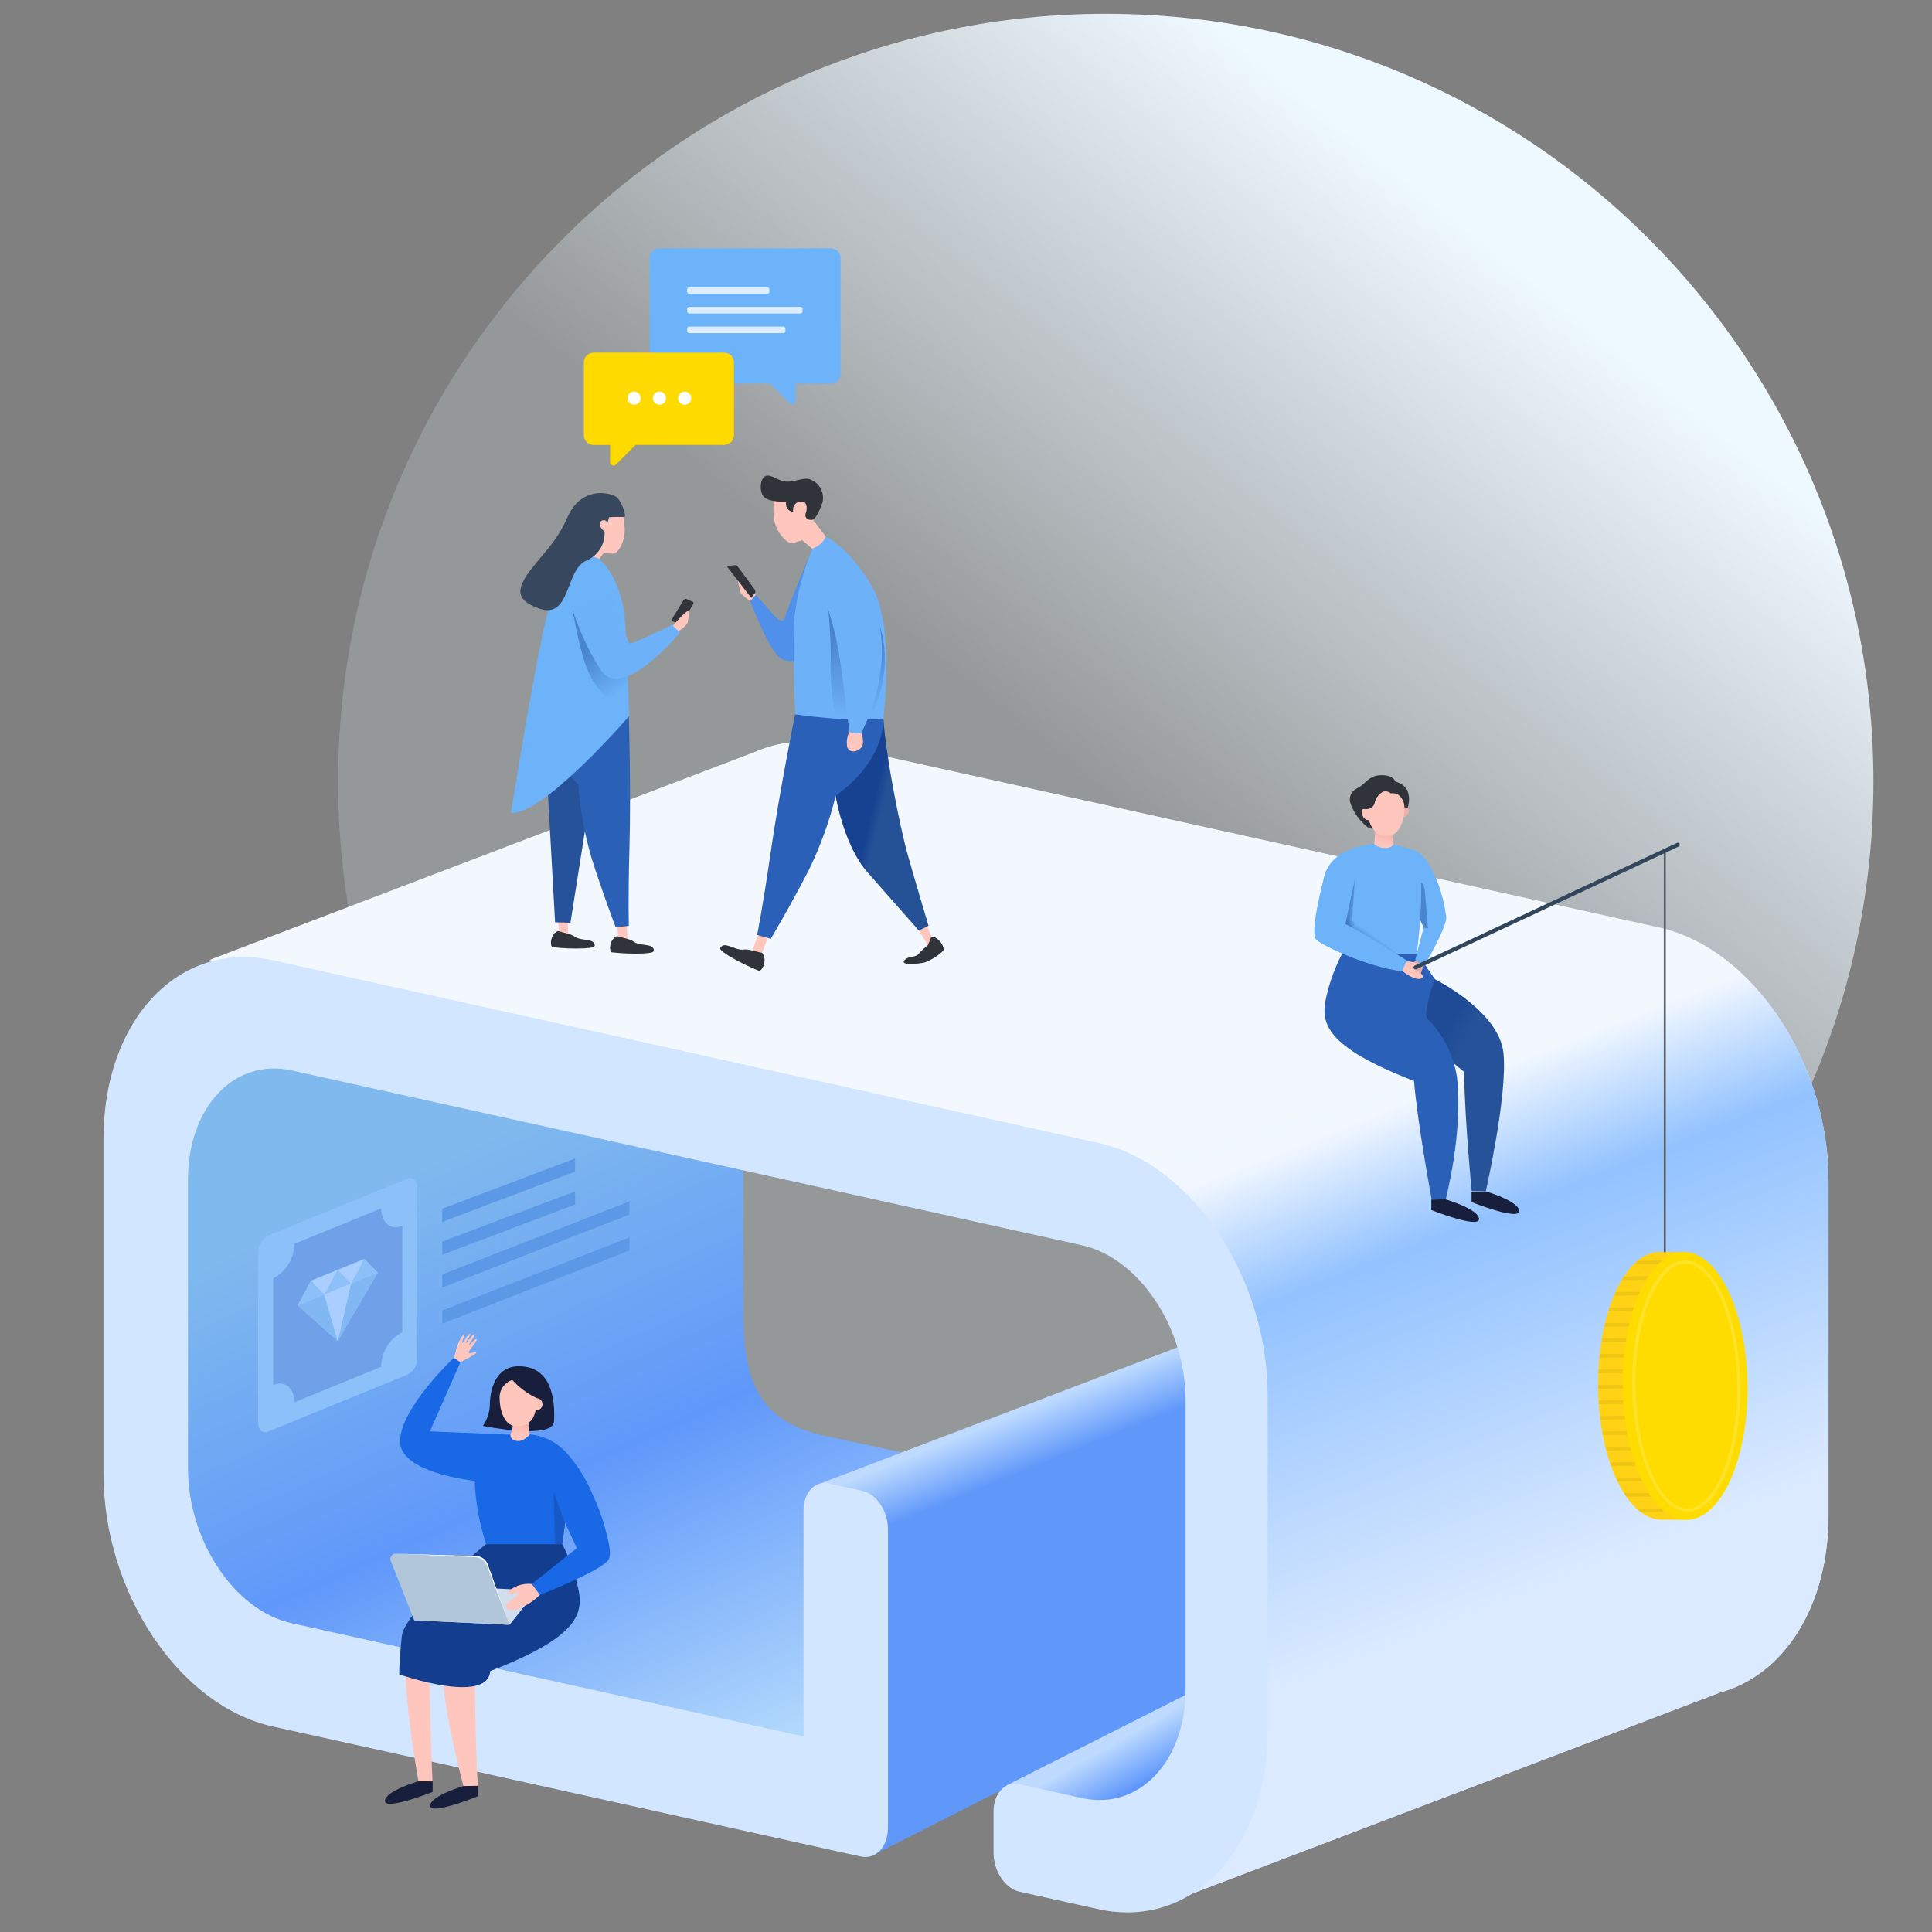 <svg width="240" height="240" viewBox="0 0 240 240" fill="none" xmlns="http://www.w3.org/2000/svg">
<rect x="0" y="0" width="240" height="240" fill="#808080" stroke="none"/>
<path d="M137.361 192.437C190.028 192.437 232.723 149.742 232.723 97.076C232.723 44.409 190.028 1.714 137.361 1.714C84.695 1.714 42 44.409 42 97.076C42 149.742 84.695 192.437 137.361 192.437Z" fill="url(#paint0_linear_4489_8730)"/>
<path d="M102.603 178.397C95.089 176.763 92.336 172.68 92.336 163.369V143.35L23.083 127.578V200.09L103.942 217.789L124.705 183.159L102.603 178.397Z" fill="url(#paint1_linear_4489_8730)"/>
<path d="M174.83 196.823L179.289 157.618C176.093 156.861 172.739 157.147 169.717 158.435L101.771 184.335L108.844 230.261L174.83 196.823Z" fill="url(#paint2_linear_4489_8730)"/>
<path d="M137.978 225.883L124.991 221.816L147.518 210.43L160.512 214.506L137.978 225.883Z" fill="url(#paint3_linear_4489_8730)"/>
<path d="M206.087 115.212L103.518 92.523C100.322 91.765 96.967 92.051 93.945 93.339L25.999 119.255L140.101 148.659L154.582 167.689L150.776 222.502L145.058 236.387L213.666 210.251C221.54 208.119 227.143 199.633 227.143 188.198V146.674C227.127 131.891 217.685 117.777 206.087 115.212Z" fill="url(#paint4_linear_4489_8730)"/>
<path d="M206.087 115.212L103.518 92.523C100.322 91.765 96.967 92.051 93.945 93.339L25.999 119.255L140.101 148.659L154.582 167.689L150.776 222.502L145.058 236.387L213.666 210.251C221.54 208.119 227.143 199.633 227.143 188.198V146.674C227.127 131.891 217.685 117.777 206.087 115.212Z" fill="url(#paint5_linear_4489_8730)"/>
<path d="M136.466 141.978L33.897 119.288C22.267 116.715 12.857 126.655 12.857 141.463V183.052C12.857 197.82 22.267 211.909 33.897 214.473L103.208 229.804L106.916 230.621C108.786 231.029 110.305 229.436 110.305 227.06V189.938C110.305 187.708 108.884 185.584 107.136 185.201L102.987 184.278C101.239 183.894 99.818 185.388 99.818 187.618V215.707L36.241 201.642C29.136 200.074 23.353 191.424 23.353 182.366V146.551C23.353 137.493 29.136 131.409 36.241 132.977L134.383 154.686C141.497 156.263 147.28 164.912 147.28 173.962V209.785C147.28 218.843 141.497 224.928 134.383 223.36L126.632 221.644C124.86 221.252 123.422 222.763 123.422 225.026V230.18C123.422 232.442 124.86 234.598 126.632 234.99L136.433 237.163C148.032 239.728 157.473 229.812 157.473 215.021V173.431C157.506 158.656 148.048 144.542 136.466 141.978Z" fill="#D3E6FF"/>
<path d="M50.837 169.58L33.072 176.833V154.977L50.829 147.716L50.837 169.58Z" fill="#70A1E8"/>
<path fill-rule="evenodd" clip-rule="evenodd" d="M54.937 150.152L71.439 143.913V145.547L54.937 151.785V150.152Z" fill="#5B99E7"/>
<path fill-rule="evenodd" clip-rule="evenodd" d="M54.937 154.235L71.439 147.997V149.631L54.937 155.869V154.235Z" fill="#5B99E7"/>
<path fill-rule="evenodd" clip-rule="evenodd" d="M54.937 158.319L78.192 149.238V150.872L54.937 159.953V158.319Z" fill="#5B99E7"/>
<path fill-rule="evenodd" clip-rule="evenodd" d="M54.937 162.795L78.192 153.714V155.348L54.937 164.429V162.795Z" fill="#5B99E7"/>
<path d="M50.584 146.433L33.309 153.49C32.539 153.898 32.06 154.701 32.068 155.573V176.809C32.068 177.625 32.631 178.115 33.325 177.838L50.6 170.773C51.365 170.375 51.846 169.585 51.849 168.723V147.487C51.841 146.637 51.278 146.18 50.584 146.433ZM49.963 165.496C48.364 166.336 47.357 167.987 47.341 169.793L36.568 174.203C36.568 172.423 35.392 171.451 33.946 172.047V158.807C35.545 157.968 36.552 156.317 36.568 154.511L47.349 150.109C47.349 151.897 48.525 152.861 49.971 152.265L49.963 165.496Z" fill="#8CC0F9"/>
<path d="M46.916 158.096L41.95 166.583L36.984 162.164L38.634 159.093L45.266 156.381L46.916 158.096Z" fill="#A9CEFF"/>
<path d="M38.634 159.093L36.984 162.164L40.292 160.808L38.634 159.093Z" fill="#8CC0F9"/>
<path d="M41.951 157.737L40.293 160.808L43.609 159.453L41.951 157.737Z" fill="#8CC0F9"/>
<path d="M45.266 156.381L43.608 159.452L46.916 158.096L45.266 156.381Z" fill="#8CC0F9"/>
<path d="M41.95 166.583L43.608 159.452L46.916 158.097L41.95 166.583Z" fill="#81B7F2"/>
<path d="M41.95 166.583L36.984 162.164L40.292 160.808L41.95 166.583Z" fill="#81B7F2"/>
<path d="M41.951 166.583L40.293 160.808L43.609 159.452L41.951 166.583Z" fill="#A9CEFF"/>
<path d="M57.142 169.233C57.142 169.233 58.776 168.416 59.054 168.163C59.331 167.91 59.054 167.926 58.784 168C58.515 168.073 58.253 168.204 58.221 168C58.188 167.795 59.397 166.513 59.193 166.366C58.988 166.219 58.376 167.118 58.278 167.085C58.18 167.052 59.094 165.884 58.915 165.754C58.735 165.623 57.992 166.897 57.877 166.832C57.763 166.766 58.572 165.77 58.392 165.68C58.212 165.59 57.518 166.864 57.404 166.824C57.289 166.783 57.828 165.77 57.665 165.745C57.502 165.721 56.783 166.962 56.66 167.648C56.602 168.032 56.478 168.402 56.293 168.743L57.142 169.233Z" fill="#FEC6BD"/>
<path d="M68.822 176.584C68.977 173.872 68.528 169.715 64.436 169.723C60.834 169.723 60.858 174.289 60.858 174.289C60.868 175.304 60.563 176.297 59.984 177.131C59.984 177.131 68.675 178.903 68.822 176.584Z" fill="#181F3D"/>
<path d="M51.981 221.269C51.981 221.269 47.823 222.486 47.823 223.719C47.823 224.952 53.745 222.6 53.745 222.6V221.293L51.981 221.269Z" fill="#181F3D"/>
<path d="M50.412 204.525C49.873 209.744 51.981 221.269 51.981 221.269H53.728C53.728 221.269 53.296 212.84 53.41 206.232C57.665 202.826 50.943 199.306 50.412 204.525Z" fill="#FEC6BD"/>
<path d="M54.977 205.285C54.447 210.504 57.591 221.93 57.591 221.93H59.347C59.347 221.93 58.914 213.509 59.02 206.902C63.284 203.537 55.508 200.066 54.977 205.285Z" fill="#FEC6BD"/>
<path d="M49.931 203.145C49.775 204.419 49.579 206.877 49.596 207.996C49.596 207.996 60.548 211.827 60.9 207.588C71.869 203.324 72.612 200.449 71.763 197.044C71.354 195.225 70.709 193.467 69.843 191.816H60.361C60.361 191.816 50.306 200.155 49.931 203.145Z" fill="#133E90"/>
<path d="M55.297 197.035L66.707 197.575L63.293 201.838L51.458 201.283L55.297 197.035Z" fill="#D1DEEE"/>
<path d="M70.3 180.39C69.197 179.203 67.716 178.435 66.11 178.217C65.183 178.087 64.243 178.087 63.317 178.217L53.401 177.809L57.191 169.233L56.374 168.669C56.374 168.669 49.603 175.04 49.701 179.132C49.783 182.473 56.497 183.649 58.963 183.967C59.069 186.638 59.55 189.28 60.393 191.816H69.843C69.843 191.816 70.014 190.714 70.202 189.186L71.656 192.315L66.061 196.766L67.066 198.122C67.066 198.122 73.943 195.443 75.437 193.948C76.083 193.303 75.617 191.645 75.437 190.91C75.024 189.093 74.413 187.326 73.616 185.642C72.812 183.718 71.691 181.943 70.3 180.39Z" fill="#1969E6"/>
<path d="M68.528 184.751L67.393 191.841H69.843C69.843 191.841 70.014 190.738 70.202 189.211L68.528 184.751Z" fill="url(#paint6_linear_4489_8730)"/>
<path d="M49.163 193.001L59.127 193.311C59.773 193.313 60.35 193.717 60.573 194.324L63.292 201.838L51.458 201.283L48.542 193.891C48.467 193.688 48.496 193.461 48.62 193.284C48.744 193.106 48.946 193.001 49.163 193.001Z" fill="#B2C6DA"/>
<path d="M65.751 176.11C65.603 176.797 65.628 177.51 65.824 178.185C65.824 178.185 65.097 179.075 64.289 179.001C63.317 178.92 63.407 178.242 63.407 178.242C63.672 177.5 63.81 176.718 63.815 175.93C63.815 175.93 65.832 175.4 65.751 176.11Z" fill="#FEC6BD"/>
<path d="M65.751 176.11C65.603 176.797 65.628 177.51 65.824 178.185C65.824 178.185 65.097 179.075 64.289 179.001C63.317 178.92 63.407 178.242 63.407 178.242C63.672 177.5 63.81 176.718 63.815 175.93C63.815 175.93 65.832 175.4 65.751 176.11Z" fill="url(#paint7_linear_4489_8730)"/>
<path d="M64.306 171.307C63.052 171.33 62.05 172.357 62.06 173.611C62.06 175.138 62.615 177.262 64.306 177.18C66.242 177.09 66.625 175.653 66.691 173.692C66.713 173.063 66.477 172.452 66.037 172.002C65.597 171.551 64.992 171.3 64.363 171.307H64.306Z" fill="#FEC6BD"/>
<path d="M57.592 221.865C57.592 221.865 53.442 223.082 53.442 224.315C53.442 225.549 59.364 223.139 59.364 223.139L59.323 221.841L57.592 221.865Z" fill="#181F3D"/>
<path d="M65.906 174.436C65.906 174.846 66.239 175.179 66.65 175.179C67.06 175.179 67.393 174.846 67.393 174.436C67.393 174.025 67.06 173.692 66.65 173.692C66.239 173.692 65.906 174.025 65.906 174.436Z" fill="#FEC6BD"/>
<path d="M66.061 196.766C65.139 196.67 64.213 196.911 63.455 197.444C62.843 197.967 63.325 198.187 63.611 197.991C63.9 197.874 64.216 197.834 64.525 197.877C64.181 198.298 63.764 198.652 63.292 198.922C62.426 199.453 62.851 200.351 64.346 199.87C65.368 199.49 66.296 198.894 67.065 198.122L66.061 196.766Z" fill="#FEC6BD"/>
<path d="M66.69 173.692C65.462 173.111 64.371 172.276 63.488 171.242C65.996 170.262 67.074 172.018 66.69 173.692Z" fill="#181F3D"/>
<path d="M49.162 193.001L59.127 193.311C59.773 193.313 60.35 193.717 60.572 194.324L63.292 201.838L60.45 194.373C60.206 193.853 59.706 193.499 59.135 193.442L49.162 193.001Z" fill="white"/>
<path d="M184.573 147.997C184.573 147.997 188.722 149.214 188.722 150.447C188.722 151.681 182.801 149.328 182.801 149.328V148.03L184.573 147.997Z" fill="#181F3D"/>
<path d="M179.575 148.985C179.575 148.985 183.732 150.21 183.732 151.436C183.732 152.661 177.803 150.317 177.803 150.317V149.01L179.575 148.985Z" fill="#181F3D"/>
<path d="M175.573 117.491C176.379 118.928 177.268 120.316 178.236 121.648C178.236 121.648 186.224 125.585 186.763 130.804C187.302 136.023 184.574 147.956 184.574 147.956H182.818C182.818 147.956 182.001 139.748 181.862 133.14C177.599 129.734 172.273 124.621 172.273 124.621V118.389L175.573 117.491Z" fill="#255299"/>
<path d="M175.573 117.491C176.379 118.928 177.268 120.316 178.236 121.648C178.236 121.648 186.224 125.585 186.763 130.804C187.302 136.023 184.574 147.956 184.574 147.956H182.818C182.818 147.956 182.001 139.748 181.862 133.14C177.599 129.734 172.273 124.621 172.273 124.621V118.389L175.573 117.491Z" fill="url(#paint8_linear_4489_8730)"/>
<path d="M177.329 126.541C179.278 128.498 180.556 131.023 180.98 133.753C181.797 140.564 179.592 148.985 179.592 148.985H177.844C177.844 148.985 176.08 139.503 175.655 134.284C164.678 130.02 163.934 127.145 164.784 123.731C165.198 121.916 165.843 120.162 166.703 118.512H175.99L178.236 121.632C178.236 121.632 176.7 125.863 177.329 126.541Z" fill="#2A60B7"/>
<path d="M175.998 119.173C175.998 119.173 175.222 119.851 175.181 120.26C175.14 120.668 175.998 121.665 176.333 121.281C176.585 120.781 176.764 120.247 176.864 119.696L175.998 119.173Z" fill="#E3ABA6"/>
<path d="M176.218 105.877C176.218 105.877 178.767 107.739 179.657 113.848C179.837 115.081 176.856 120.08 176.856 120.08L175.818 119.19L176.839 115.228L176.406 114.273L175.124 109.609C175.124 109.609 172.747 104.782 173.115 104.888C176.096 105.697 176.218 105.877 176.218 105.877Z" fill="#6DB3FA"/>
<path d="M178.023 114.379C178.326 115.841 176.839 115.196 176.839 115.196L176.406 114.24L176.553 109.585C176.553 109.585 177.1 109.871 178.023 114.379Z" fill="url(#paint9_linear_4489_8730)"/>
<path d="M166.703 118.512C166.703 118.512 166.85 109.119 166.662 107.592C167.269 106.503 168.216 105.643 169.357 105.142C170.56 104.707 171.857 104.6 173.115 104.831C173.115 104.831 176.537 108.098 176.553 109.593C176.578 112.573 176.39 115.551 175.99 118.504L166.703 118.512Z" fill="#6DB3FA"/>
<path d="M174.241 101.098C174.595 100.88 174.843 100.526 174.927 100.118C175.1 99.479 175.066 98.801 174.829 98.183C174.515 97.636 173.984 97.247 173.367 97.113C173.367 97.113 173.122 96.296 171.668 96.296C170.215 96.296 169.847 97.064 169.087 97.611C168.904 97.746 168.71 97.867 168.508 97.97C167.804 98.325 167.492 99.16 167.789 99.89C168.209 101.01 168.926 101.996 169.863 102.74C170.346 103.042 170.958 103.042 171.44 102.74L174.241 101.098Z" fill="#30343A"/>
<path d="M175.001 100.862C174.837 101.188 174.706 101.523 174.347 101.523C174.172 101.523 174.003 101.454 173.879 101.329C173.755 101.205 173.686 101.037 173.686 100.862C173.686 100.502 174.004 100.494 174.331 100.331C174.657 100.167 175.164 100.527 175.001 100.862Z" fill="#F2B0A9"/>
<path d="M170.917 102.495L170.713 104.872C171.077 105.176 171.537 105.341 172.012 105.338C172.428 105.377 172.84 105.23 173.139 104.937L172.722 102.626L170.917 102.495Z" fill="#FEC6BD"/>
<path d="M170.917 102.495L170.713 104.872C171.077 105.176 171.537 105.341 172.012 105.338C172.428 105.377 172.84 105.23 173.139 104.937L172.722 102.626L170.917 102.495Z" fill="url(#paint10_linear_4489_8730)"/>
<path d="M172.771 98.558C173.046 98.514 173.329 98.545 173.588 98.648C174.135 99.011 174.464 99.625 174.462 100.282C174.462 101.817 173.898 103.916 172.207 103.859C169.823 103.786 169.863 100.502 169.863 100.502C170.26 100.477 170.605 100.221 170.745 99.849C170.854 99.22 171.237 98.672 171.791 98.354C172.13 98.24 172.506 98.318 172.771 98.558Z" fill="#FEC6BD"/>
<path d="M170.647 101.131C170.647 101.542 170.315 101.875 169.904 101.875C169.488 101.875 169.145 101.254 169.145 100.845C169.145 100.437 169.365 100.511 169.773 100.511C170.182 100.511 170.647 100.715 170.647 101.131Z" fill="#FEC6BD"/>
<path d="M174.609 119.451C175.223 119.389 175.838 119.551 176.341 119.909C176.749 120.252 176.431 120.399 176.243 120.276C176.05 120.194 175.838 120.166 175.63 120.195C175.857 120.474 176.134 120.71 176.447 120.889C177.019 121.24 176.741 121.836 175.745 121.518C175.065 121.269 174.448 120.873 173.939 120.358L174.609 119.451Z" fill="#FEC6BD"/>
<path d="M165.951 115.139C166.523 115.89 173.629 118.602 173.629 118.602C173.629 118.602 169.545 115.057 167.977 114.379L168.303 109.25C168.303 109.25 165.379 114.396 165.951 115.139Z" fill="url(#paint11_linear_4489_8730)"/>
<path d="M165.951 115.139C166.523 115.89 173.629 118.602 173.629 118.602C173.629 118.602 169.545 115.057 167.977 114.379L168.303 109.25C168.303 109.25 165.379 114.396 165.951 115.139Z" fill="url(#paint12_linear_4489_8730)"/>
<path d="M170.729 104.831C170.729 104.831 165.453 105.084 164.505 108.858C163.689 112.068 162.872 115.915 163.46 116.666C164.048 117.417 169.839 120.096 174.159 120.668L174.764 119.312C174.764 119.312 168.654 115.465 167.127 114.787L168.303 109.25L170.729 104.831Z" fill="#6DB3FA"/>
<path d="M206.806 105.648V155.797" stroke="#5A6268" stroke-width="0.25" stroke-linecap="round"/>
<path d="M175.842 120.178L208.422 104.937" stroke="#31465B" stroke-width="0.5" stroke-linecap="round"/>
<path d="M114.145 115.604L115.263 117.418L115.95 116.968L115.157 114.984L114.145 115.604Z" fill="#FEC6BD"/>
<path d="M115.663 116.462L115.263 117.417C114.846 117.746 114.458 118.109 114.103 118.504C113.654 119.026 112.829 118.683 112.33 119.32C111.832 119.957 114.07 119.745 114.87 119.557C115.704 119.244 116.467 118.77 117.117 118.161C117.59 117.777 116.324 116.045 115.663 116.462Z" fill="#30343A"/>
<path d="M103.812 98.853C103.812 98.853 104.801 105.019 107.831 108.441C110.861 111.864 114.145 115.604 114.145 115.604L115.345 115C115.345 115 113.793 109.822 112.772 106.22C111.751 102.618 109.946 93.315 109.734 89.256L103.812 98.853Z" fill="#255297"/>
<path d="M103.812 98.853C103.812 98.853 104.801 105.019 107.831 108.441C110.861 111.864 114.145 115.604 114.145 115.604L115.345 115C115.345 115 113.793 109.822 112.772 106.22C111.751 102.618 109.946 93.315 109.734 89.256L103.812 98.853Z" fill="url(#paint13_linear_4489_8730)"/>
<path d="M94.198 116.07L93.316 118.471L94.346 119.214L95.35 116.552L94.198 116.07Z" fill="#FEC6BD"/>
<path d="M93.447 118.079C93.054 117.957 92.639 117.92 92.23 117.973C91.413 118.022 90.27 117.156 89.714 117.499C89.159 117.842 89.584 118.128 90.531 118.741C91.731 119.454 92.985 120.074 94.28 120.595C94.656 120.668 95.391 119.272 94.68 118.373L93.447 118.079Z" fill="#30343A"/>
<path d="M98.773 88.733C98.773 88.733 96.829 98.322 95.775 105.623C94.722 112.925 94.052 116.143 94.052 116.143L95.743 116.633C95.743 116.633 98.242 112.435 100.463 108.098C101.911 105.138 103.034 102.03 103.812 98.828C103.812 98.828 109.668 95.12 109.734 89.231L98.773 88.733Z" fill="#2A60B7"/>
<path d="M93.202 74.66C93.202 74.66 91.895 73.843 91.895 73.32C91.895 72.798 91.397 71.801 91.895 71.948C92.394 72.095 93.872 73.917 93.872 73.917L93.202 74.66Z" fill="#FEC6BD"/>
<path d="M100.921 68.175C100.921 68.175 97.85 75.403 97.539 76.596C97.229 77.788 96.265 76.596 95.424 75.616C94.582 74.635 93.905 73.917 93.905 73.917L93.202 74.66C93.202 74.66 95.563 81.112 97.147 81.888C98.732 82.664 100.921 81.251 100.921 81.251V68.175Z" fill="#508FEA"/>
<path d="M96.127 61.788C96.059 62.644 96.059 63.504 96.127 64.361C96.421 66.345 97.932 67.628 98.463 67.472C98.993 67.317 99.671 67.113 99.671 67.113L100.905 68.175L103.094 67.358L100.978 64.54C100.978 64.54 101.084 61.51 100.055 61.363C98.735 61.378 97.419 61.52 96.127 61.788Z" fill="#FEC6BD"/>
<path d="M97.678 62.31C97.678 62.31 95.4 62.458 94.811 61.616C94.223 60.775 94.501 59.101 95.326 59.084C96.151 59.068 96.78 59.901 97.981 59.828C99.181 59.754 100.047 59.166 100.929 59.681C101.934 60.209 102.444 61.358 102.162 62.458C101.762 63.487 101.346 64.589 100.757 64.589C100.169 64.589 99.941 64.165 100.088 63.773C100.235 63.38 100.374 62.441 99.712 62.335C99.444 62.273 99.163 62.326 98.936 62.481C98.709 62.636 98.558 62.88 98.52 63.152V63.585C98.223 63.56 97.954 63.4 97.79 63.152C97.626 62.903 97.585 62.593 97.678 62.31Z" fill="#30343A"/>
<path d="M102.505 66.656C102.505 66.656 102.505 67.472 100.92 68.175C99.765 70.908 99.011 73.794 98.682 76.743C98.437 80.688 98.772 88.733 98.772 88.733C98.772 88.733 105.609 89.786 109.733 89.255C109.733 89.255 111.22 77.764 108.288 72.79C105.355 67.816 102.505 66.656 102.505 66.656Z" fill="#6DB1F8"/>
<path d="M90.27 70.323L93.325 74.276L93.774 73.672C93.863 73.547 93.863 73.38 93.774 73.255L91.618 70.347C91.545 70.243 91.418 70.189 91.291 70.209L90.27 70.323Z" fill="#30343A"/>
<path d="M107.275 73.753L102.619 73.647C103.044 76.548 103.233 79.479 103.183 82.411C103.126 85.257 103.509 88.094 104.318 90.824C104.285 91.501 104.426 92.176 104.726 92.784C105.045 93.486 105.96 93.38 106.45 92.784C106.94 92.188 106.515 91.109 106.45 90.971C106.907 91.787 109.717 87.279 109.905 82.484C110.05 79.359 109.122 76.278 107.275 73.753Z" fill="url(#paint14_linear_4489_8730)"/>
<path d="M105.503 90.914C105.209 91.517 105.122 92.2 105.258 92.858C105.576 93.56 106.491 93.454 106.989 92.858C107.487 92.261 106.989 91.02 106.989 91.02L105.503 90.914Z" fill="#FEC6BD"/>
<path d="M102.154 73.533C103.217 76.396 103.972 79.364 104.409 82.387C105.086 87.214 105.503 90.914 105.503 90.914C105.965 91.145 106.5 91.183 106.99 91.02C108.505 88.127 109.372 84.938 109.53 81.676C109.652 78.503 109.048 75.343 107.765 72.438L102.154 73.533Z" fill="#6DB1F8"/>
<path d="M70.488 113.848L70.586 116.249L69.451 116.609L69.32 113.946L70.488 113.848Z" fill="#FEC6BD"/>
<path d="M70.455 115.972C70.831 116.046 71.188 116.199 71.501 116.421C72.178 116.846 73.485 116.625 73.787 117.156C74.09 117.687 73.616 117.736 72.554 117.809C71.246 117.865 69.934 117.816 68.634 117.662C68.299 117.564 68.307 116.078 69.303 115.653L70.455 115.972Z" fill="#30343A"/>
<path d="M73.412 98.461L70.864 114.632L68.953 114.567L68.005 97.513C67.671 94.847 67.617 92.154 67.842 89.476L73.412 98.461Z" fill="#255299"/>
<path d="M77.848 114.485L77.946 116.887L76.81 117.246L76.68 114.583L77.848 114.485Z" fill="#FEC6BD"/>
<path d="M77.807 116.601C78.183 116.681 78.538 116.837 78.852 117.058C79.53 117.483 80.829 117.254 81.139 117.785C81.45 118.316 80.96 118.373 79.906 118.447C78.597 118.498 77.287 118.449 75.985 118.3C75.642 118.193 75.659 116.715 76.647 116.29L77.807 116.601Z" fill="#30343A"/>
<path d="M78.117 88.929C78.117 88.929 78.386 98.093 78.198 105.003C78.01 111.912 78.117 115.016 78.117 115.016L76.483 115.196C76.483 115.196 74.85 110.924 73.477 106.571C72.609 103.605 72.061 100.555 71.844 97.472C71.844 97.472 67.025 93.119 67.899 87.671L78.117 88.929Z" fill="#2A60B5"/>
<path d="M77.243 63.054C77.243 63.054 77.537 64.597 77.594 65.504C77.716 67.374 76.712 68.771 76.197 68.771C75.683 68.771 75.021 68.673 75.021 68.673L74.098 69.882L71.934 69.563L73.322 66.566C73.322 66.566 72.636 63.813 73.543 63.478C74.759 63.218 75.998 63.076 77.243 63.054Z" fill="#FEC6BD"/>
<path d="M71.689 69.212C71.689 69.212 73.894 68.967 74.474 69.457C75.054 69.947 76.777 71.834 77.48 75.673C77.798 77.38 78.141 88.978 78.141 88.978C78.141 88.978 67.352 101.442 63.48 100.952C63.48 100.952 66.666 80.966 68.12 75.722C69.573 70.478 71.689 69.212 71.689 69.212Z" fill="#6DB3FA"/>
<path d="M84.34 77.527L83.523 77.159C83.417 77.11 83.401 76.955 83.523 76.816L84.895 74.578C84.985 74.44 85.149 74.358 85.255 74.407L86.072 74.766C86.178 74.815 86.194 74.971 86.072 75.118L84.732 77.347C84.663 77.495 84.497 77.57 84.34 77.527Z" fill="#30343A"/>
<path d="M84.226 78.45C84.226 78.45 85.451 77.69 85.451 77.192C85.451 76.694 85.909 75.771 85.451 75.91C84.994 76.048 83.564 77.755 83.564 77.755L84.226 78.45Z" fill="#FEC6BD"/>
<path d="M77.962 83.996L78.068 86.789C78.068 86.789 75.928 88.553 73.445 84.183C72.089 81.839 71.142 75.771 71.142 75.771L77.962 83.996Z" fill="url(#paint15_linear_4489_8730)"/>
<path d="M76.23 74.097C76.746 76.074 77.387 78.016 78.149 79.912C78.264 80.214 83.458 77.633 83.458 77.633L84.487 78.572C84.487 78.572 77.186 87.393 74.588 83.162C73.12 80.861 71.961 78.375 71.142 75.771L76.23 74.097Z" fill="#6DB1F8"/>
<path d="M76.483 61.673C77.153 62.033 77.888 64.214 77.569 64.214C77.251 64.214 75.993 64.214 75.658 64.263L75.429 65.079C75.429 65.079 75.429 64.483 74.85 64.638C74.27 64.793 74.564 65.798 75.094 65.953C75.221 67.556 74.291 69.055 72.799 69.653C70.169 70.854 70.929 77.004 66.935 75.583C62.941 74.162 64.795 72.063 67.695 68.624C70.594 65.186 70.145 64.165 71.55 62.588C72.815 61.234 74.816 60.862 76.483 61.673Z" fill="#37475E"/>
<path d="M209.134 155.544H205.866C201.709 155.879 198.45 163.254 198.516 172.255C198.581 181.256 202.028 188.533 206.193 188.778H209.46L209.134 155.544Z" fill="#FFD215"/>
<path opacity="0.06" d="M207.148 156.581L203.473 156.622C203.301 156.769 203.122 156.908 202.95 157.08L207.148 157.039V156.581Z" fill="black"/>
<path opacity="0.06" d="M207.165 158.509L201.758 158.566L201.488 159.023L207.206 158.958L207.165 158.509Z" fill="black"/>
<path opacity="0.06" d="M207.19 160.428L200.713 160.502L200.517 160.951L207.19 160.877V160.428Z" fill="black"/>
<path opacity="0.06" d="M207.206 162.356L199.961 162.429L199.814 162.887L207.214 162.805L207.206 162.356Z" fill="black"/>
<path opacity="0.06" d="M207.23 164.275L199.406 164.357L199.308 164.814L207.238 164.724L207.23 164.275Z" fill="black"/>
<path opacity="0.06" d="M207.255 166.195L199.022 166.284L198.948 166.742L207.255 166.652V166.195Z" fill="black"/>
<path opacity="0.06" d="M207.272 168.122L198.761 168.212C198.761 168.367 198.72 168.514 198.712 168.669L207.28 168.571L207.272 168.122Z" fill="black"/>
<path opacity="0.06" d="M207.296 170.05L198.605 170.148V170.597L207.32 170.507L207.296 170.05Z" fill="black"/>
<path opacity="0.06" d="M207.312 171.969L198.557 172.059C198.561 172.138 198.561 172.217 198.557 172.296C198.557 172.369 198.557 172.443 198.557 172.516L207.312 172.418V171.969Z" fill="black"/>
<path opacity="0.06" d="M207.336 173.888L198.613 173.987C198.613 174.134 198.613 174.281 198.654 174.436L207.336 174.338V173.888Z" fill="black"/>
<path opacity="0.06" d="M207.353 175.816L198.785 175.906C198.785 176.061 198.785 176.208 198.842 176.355L207.361 176.265L207.353 175.816Z" fill="black"/>
<path opacity="0.06" d="M207.378 177.735L199.071 177.825L199.145 178.274L207.386 178.185L207.378 177.735Z" fill="black"/>
<path opacity="0.06" d="M207.401 179.655L199.471 179.745C199.471 179.892 199.544 180.047 199.577 180.194L207.401 180.112V179.655Z" fill="black"/>
<path opacity="0.06" d="M207.418 181.582L200.019 181.664C200.068 181.811 200.125 181.958 200.182 182.113L207.427 182.032L207.418 181.582Z" fill="black"/>
<path opacity="0.06" d="M207.443 183.502L200.762 183.575C200.827 183.73 200.892 183.877 200.966 184.024L207.443 183.951V183.502Z" fill="black"/>
<path opacity="0.06" d="M207.459 185.429L201.741 185.486C201.839 185.642 201.929 185.797 202.027 185.936L207.434 185.879L207.459 185.429Z" fill="black"/>
<path opacity="0.06" d="M207.483 187.349L203.285 187.398C203.465 187.561 203.645 187.7 203.824 187.839L207.483 187.798V187.349Z" fill="black"/>
<path d="M209.518 188.806C213.798 188.759 217.187 181.273 217.085 172.085C216.984 162.897 213.433 155.486 209.152 155.533C204.871 155.581 201.483 163.067 201.584 172.255C201.685 181.443 205.237 188.853 209.518 188.806Z" fill="#FFDC00"/>
<g opacity="0.4">
<path opacity="0.4" d="M209.346 156.573V156.982C212.752 156.982 215.717 163.908 215.807 172.108C215.897 180.308 213.071 187.332 209.616 187.373C206.161 187.414 203.245 180.447 203.155 172.247C203.065 164.047 205.883 157.022 209.305 156.982V156.573H209.346ZM209.305 156.573C205.581 156.614 202.649 163.63 202.771 172.247C202.894 180.864 205.94 187.765 209.64 187.765C213.365 187.724 216.297 180.7 216.174 172.083C216.052 163.467 213.005 156.565 209.305 156.565V156.573Z" fill="white"/>
</g>
<path d="M81.89 30.857H103.24C103.88 30.866 104.399 31.377 104.416 32.017V46.474C104.416 47.132 103.882 47.666 103.224 47.666H98.829V49.798C98.828 49.967 98.725 50.12 98.569 50.185C98.413 50.251 98.233 50.217 98.111 50.1L95.66 47.65H81.89C81.231 47.65 80.697 47.116 80.697 46.457V32.017C80.715 31.371 81.244 30.857 81.89 30.857Z" fill="#6DB3FA"/>
<path d="M95.326 35.684H85.615C85.475 35.684 85.361 35.798 85.361 35.937V36.248C85.361 36.388 85.475 36.501 85.615 36.501H95.326C95.466 36.501 95.579 36.388 95.579 36.248V35.937C95.579 35.798 95.466 35.684 95.326 35.684Z" fill="#DCEDFF"/>
<path d="M99.442 38.126H85.615C85.475 38.126 85.361 38.24 85.361 38.379V38.69C85.361 38.83 85.475 38.943 85.615 38.943H99.442C99.582 38.943 99.695 38.83 99.695 38.69V38.379C99.695 38.24 99.582 38.126 99.442 38.126Z" fill="#DCEDFF"/>
<path d="M97.311 40.568H85.615C85.475 40.568 85.361 40.682 85.361 40.822V41.132C85.361 41.272 85.475 41.385 85.615 41.385H97.311C97.45 41.385 97.564 41.272 97.564 41.132V40.822C97.564 40.682 97.45 40.568 97.311 40.568Z" fill="#DCEDFF"/>
<path d="M89.976 43.811H73.723C73.063 43.816 72.53 44.352 72.53 45.012V54.069C72.528 54.388 72.653 54.694 72.876 54.921C73.1 55.148 73.404 55.276 73.723 55.278H75.789V57.41C75.788 57.583 75.891 57.74 76.051 57.806C76.211 57.872 76.395 57.835 76.516 57.712L78.966 55.262H89.976C90.636 55.262 91.172 54.729 91.177 54.069V45.012C91.177 44.349 90.639 43.811 89.976 43.811Z" fill="#FFDA00"/>
<path d="M78.77 50.28C79.221 50.28 79.587 49.914 79.587 49.463C79.587 49.012 79.221 48.646 78.77 48.646C78.319 48.646 77.953 49.012 77.953 49.463C77.953 49.914 78.319 50.28 78.77 50.28Z" fill="white"/>
<path d="M81.914 50.28C82.365 50.28 82.731 49.914 82.731 49.463C82.731 49.012 82.365 48.646 81.914 48.646C81.463 48.646 81.098 49.012 81.098 49.463C81.098 49.914 81.463 50.28 81.914 50.28Z" fill="white"/>
<path d="M85.051 50.28C85.502 50.28 85.868 49.914 85.868 49.463C85.868 49.012 85.502 48.646 85.051 48.646C84.6 48.646 84.234 49.012 84.234 49.463C84.234 49.914 84.6 50.28 85.051 50.28Z" fill="white"/>
<defs>
<linearGradient id="paint0_linear_4489_8730" x1="179.998" y1="26.117" x2="127.435" y2="91.354" gradientUnits="userSpaceOnUse">
<stop stop-color="#EEF8FF"/>
<stop offset="1" stop-color="#EBF8FF" stop-opacity="0.2"/>
</linearGradient>
<linearGradient id="paint1_linear_4489_8730" x1="50.118" y1="146.001" x2="83.986" y2="221.292" gradientUnits="userSpaceOnUse">
<stop stop-color="#80B9ED"/>
<stop offset="0.51" stop-color="#6098FA"/>
<stop offset="1" stop-color="#B0D7FC"/>
</linearGradient>
<linearGradient id="paint2_linear_4489_8730" x1="134.212" y1="172.313" x2="148.957" y2="208.705" gradientUnits="userSpaceOnUse">
<stop stop-color="#BEDBFF"/>
<stop offset="0.18" stop-color="#6098FA"/>
</linearGradient>
<linearGradient id="paint3_linear_4489_8730" x1="138.182" y1="216.626" x2="141.536" y2="222.567" gradientUnits="userSpaceOnUse">
<stop stop-color="#BEDBFF"/>
<stop offset="0.9" stop-color="#6098FA"/>
</linearGradient>
<linearGradient id="paint4_linear_4489_8730" x1="164.989" y1="134.87" x2="182.712" y2="199.36" gradientUnits="userSpaceOnUse">
<stop stop-color="#F3F8FF"/>
<stop offset="1" stop-color="#E7F1FF"/>
</linearGradient>
<linearGradient id="paint5_linear_4489_8730" x1="117.55" y1="134.531" x2="148.649" y2="214.099" gradientUnits="userSpaceOnUse">
<stop stop-color="#92C2FF" stop-opacity="0"/>
<stop offset="0.27" stop-color="#92C2FF" stop-opacity="0"/>
<stop offset="0.47" stop-color="#92C2FF"/>
<stop offset="1" stop-color="#DBEAFF"/>
</linearGradient>
<linearGradient id="paint6_linear_4489_8730" x1="68.935" y1="188.255" x2="68.771" y2="188.26" gradientUnits="userSpaceOnUse">
<stop stop-color="#133E90" stop-opacity="0.4"/>
<stop offset="1" stop-color="#133E90" stop-opacity="0"/>
</linearGradient>
<linearGradient id="paint7_linear_4489_8730" x1="64.722" y1="176.567" x2="64.536" y2="178.109" gradientUnits="userSpaceOnUse">
<stop stop-color="#F5AEA7"/>
<stop offset="1" stop-color="#F5AEA7" stop-opacity="0"/>
</linearGradient>
<linearGradient id="paint8_linear_4489_8730" x1="178.34" y1="130.012" x2="180.873" y2="131.401" gradientUnits="userSpaceOnUse">
<stop stop-color="#133E90" stop-opacity="0.4"/>
<stop offset="1" stop-color="#133E90" stop-opacity="0"/>
</linearGradient>
<linearGradient id="paint9_linear_4489_8730" x1="177.096" y1="112.599" x2="177.215" y2="112.589" gradientUnits="userSpaceOnUse">
<stop stop-color="#133E90" stop-opacity="0.4"/>
<stop offset="1" stop-color="#133E90" stop-opacity="0"/>
</linearGradient>
<linearGradient id="paint10_linear_4489_8730" x1="172.095" y1="103.239" x2="171.701" y2="104.78" gradientUnits="userSpaceOnUse">
<stop stop-color="#F5AEA7"/>
<stop offset="1" stop-color="#F5AEA7" stop-opacity="0"/>
</linearGradient>
<linearGradient id="paint11_linear_4489_8730" x1="167.579" y1="113.301" x2="168.547" y2="113.437" gradientUnits="userSpaceOnUse">
<stop stop-color="#133E90" stop-opacity="0.4"/>
<stop offset="1" stop-color="#133E90" stop-opacity="0"/>
</linearGradient>
<linearGradient id="paint12_linear_4489_8730" x1="169.245" y1="116.78" x2="169.966" y2="115.729" gradientUnits="userSpaceOnUse">
<stop stop-color="#133E90" stop-opacity="0.4"/>
<stop offset="1" stop-color="#133E90" stop-opacity="0"/>
</linearGradient>
<linearGradient id="paint13_linear_4489_8730" x1="108.358" y1="100.355" x2="109.587" y2="100.647" gradientUnits="userSpaceOnUse">
<stop stop-color="#133E90" stop-opacity="0.8"/>
<stop offset="1" stop-color="#133E90" stop-opacity="0"/>
</linearGradient>
<linearGradient id="paint14_linear_4489_8730" x1="106.273" y1="78.662" x2="106.444" y2="88.951" gradientUnits="userSpaceOnUse">
<stop stop-color="#133E90" stop-opacity="0.4"/>
<stop offset="1" stop-color="#133E90" stop-opacity="0"/>
</linearGradient>
<linearGradient id="paint15_linear_4489_8730" x1="73.886" y1="80.124" x2="77.854" y2="85.412" gradientUnits="userSpaceOnUse">
<stop stop-color="#133E90" stop-opacity="0.4"/>
<stop offset="1" stop-color="#133E90" stop-opacity="0"/>
</linearGradient>
</defs>
</svg>
